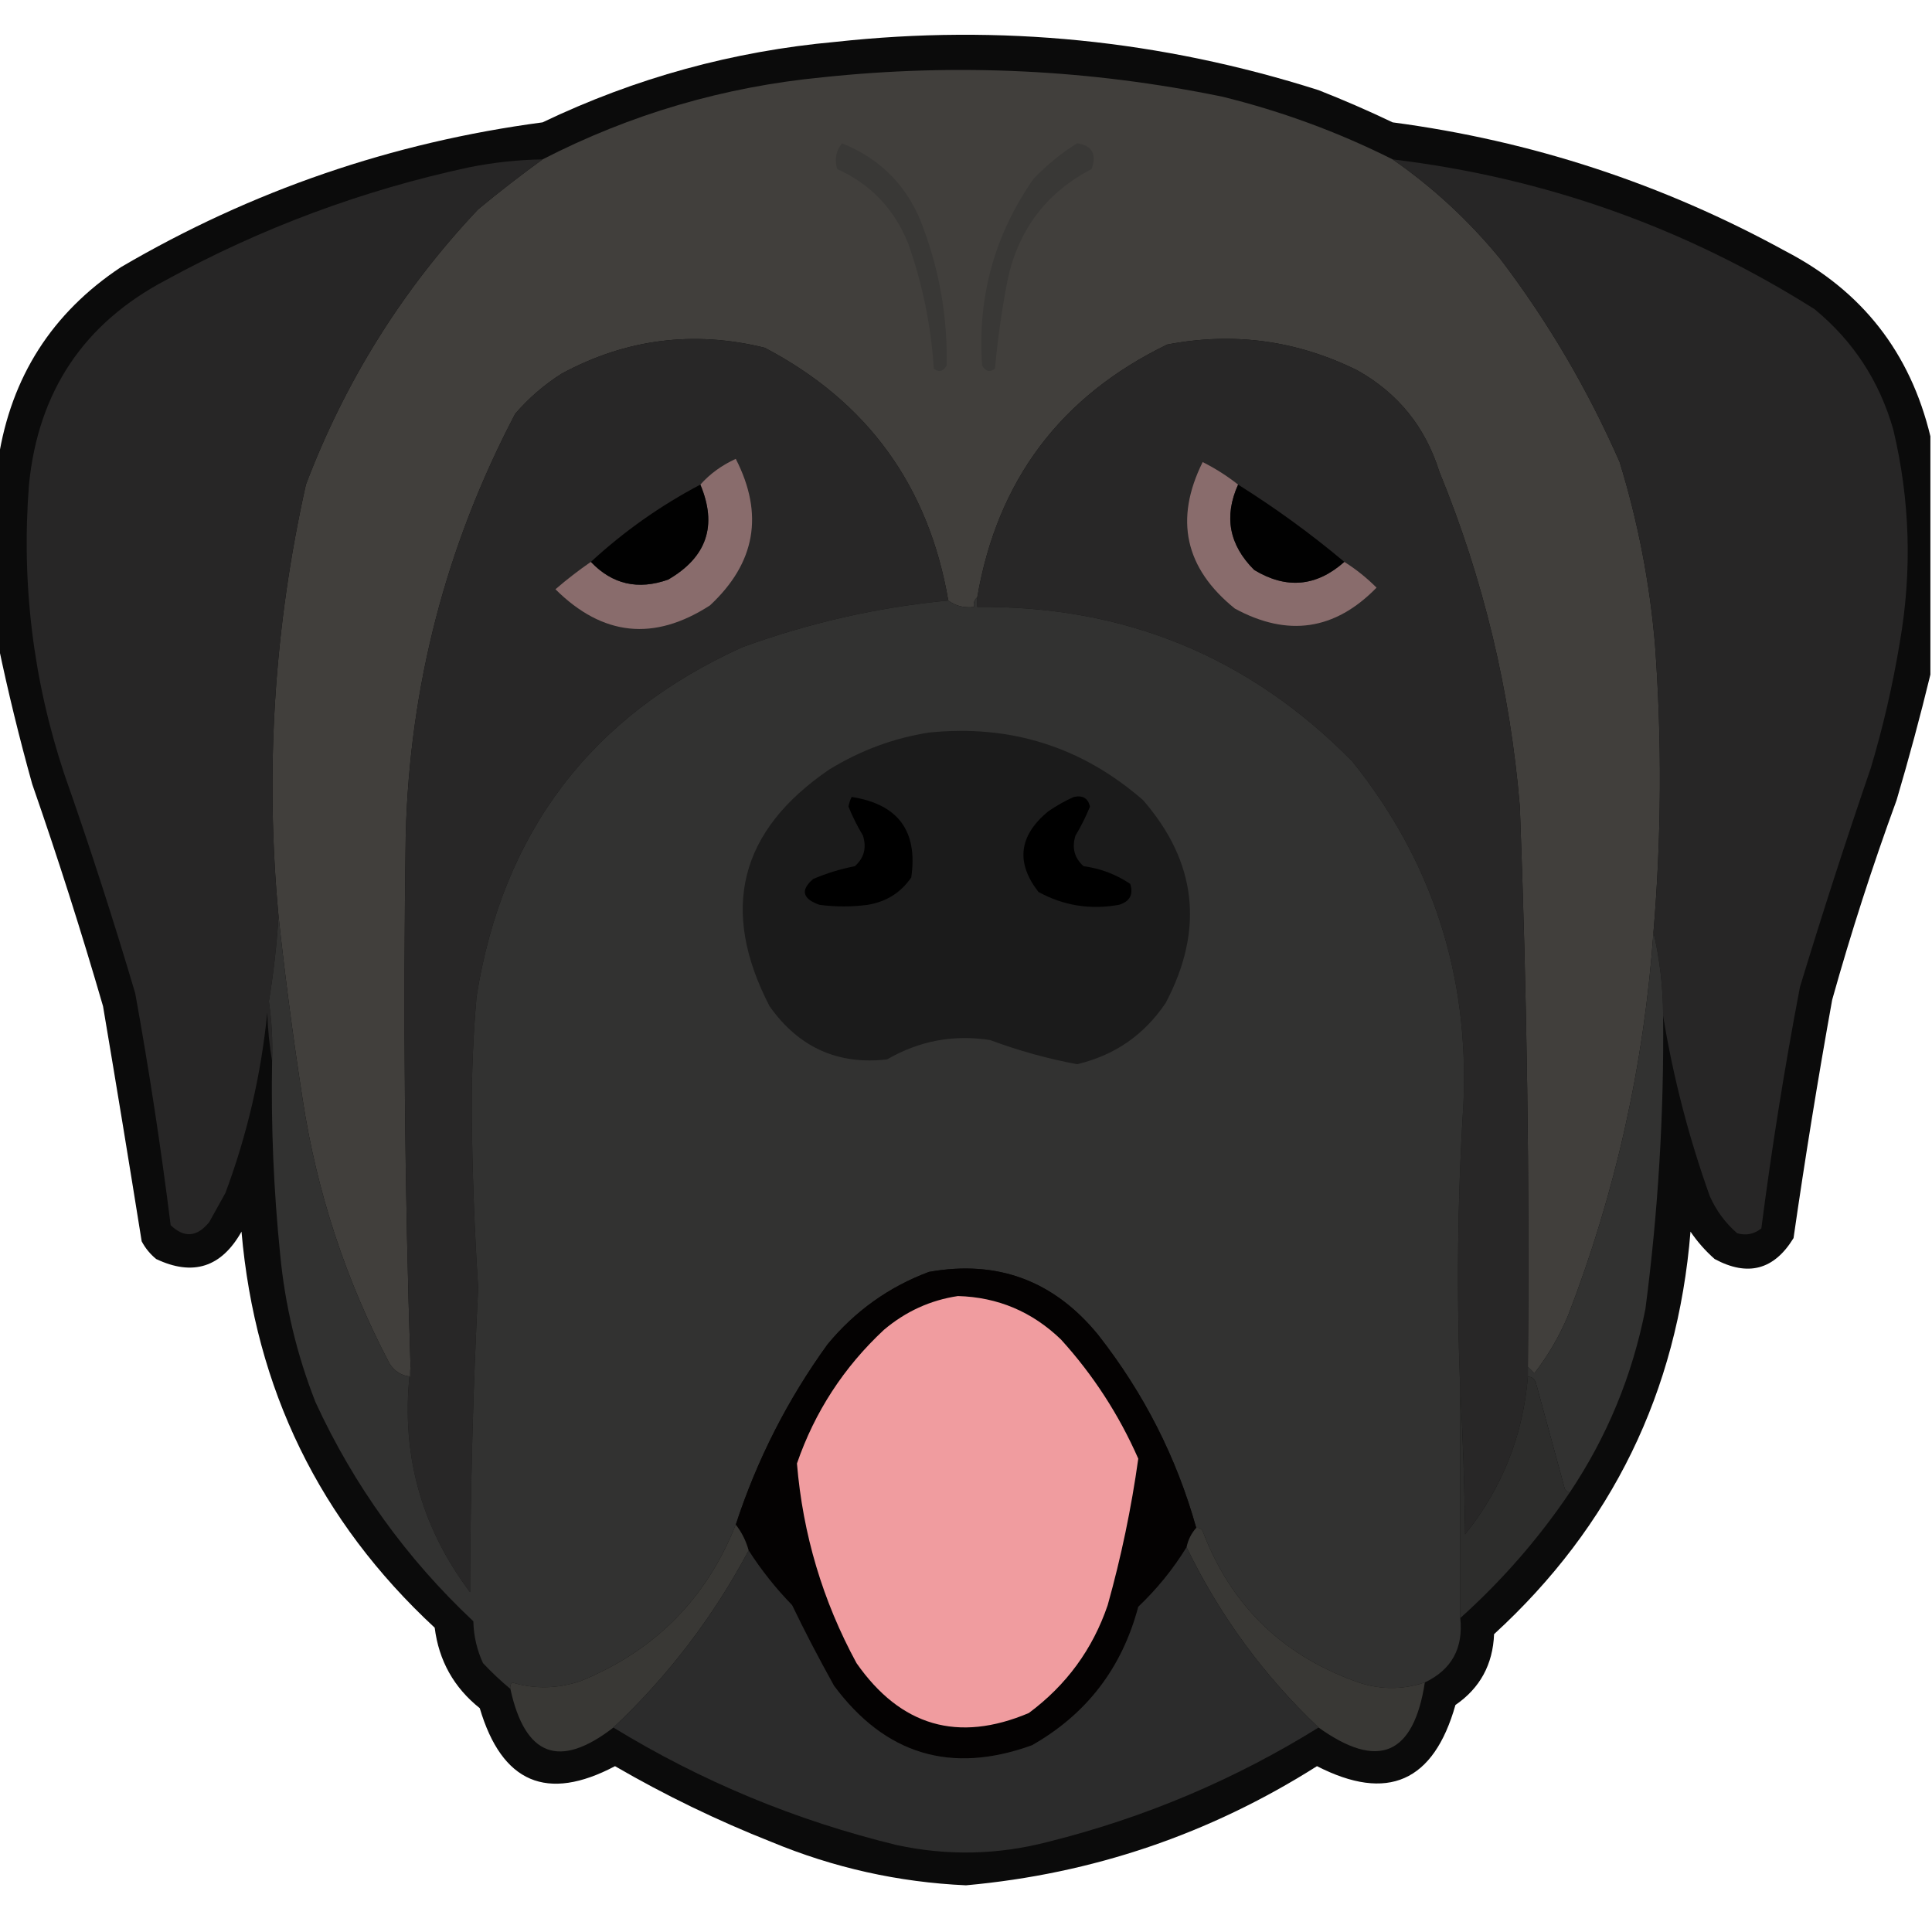 <?xml version="1.0" encoding="UTF-8"?>
<!DOCTYPE svg PUBLIC "-//W3C//DTD SVG 1.1//EN" "http://www.w3.org/Graphics/SVG/1.1/DTD/svg11.dtd">
<svg xmlns="http://www.w3.org/2000/svg" version="1.1" width="600px" height="600px" style="shape-rendering:geometricPrecision; text-rendering:geometricPrecision; image-rendering:optimizeQuality; fill-rule:evenodd; clip-rule:evenodd" xmlns:xlink="http://www.w3.org/1999/xlink">
<g><path style="opacity:0.955" fill="#000000" d="M 599.5,135.5 C 599.5,160.167 599.5,184.833 599.5,209.5C 596.353,222.464 592.853,235.464 589,248.5C 581.531,268.908 574.864,289.575 569,310.5C 564.566,335.104 560.566,359.77 557,384.5C 550.961,394.386 542.794,396.552 532.5,391C 529.628,388.463 527.128,385.63 525,382.5C 520.946,432.273 500.612,473.939 464,507.5C 463.626,516.922 459.626,524.256 452,529.5C 445.245,553.382 430.912,559.716 409,548.5C 375.654,569.615 339.321,581.949 300,585.5C 279.067,584.559 258.9,580.059 239.5,572C 222.737,565.368 206.57,557.535 191,548.5C 169.852,559.664 155.852,553.664 149,530.5C 140.959,524.088 136.293,515.755 135,505.5C 99.257,472.344 79.257,431.344 75,382.5C 68.758,393.581 59.925,396.414 48.5,391C 46.622,389.457 45.122,387.624 44,385.5C 40.111,361.163 36.111,336.83 32,312.5C 25.272,289.315 17.939,266.315 10,243.5C 5.996,229.154 2.496,214.82 -0.5,200.5C -0.5,181.167 -0.5,161.833 -0.5,142.5C 3.472,117.044 16.139,97.211 37.5,83C 78.103,59.204 121.77,44.204 168.5,38C 197.296,24.217 227.629,15.883 259.5,13C 310.57,7.422 360.57,12.422 409.5,28C 417.283,31.058 424.95,34.392 432.5,38C 475.669,43.723 516.335,57.056 554.5,78C 578.237,90.296 593.237,109.463 599.5,135.5 Z"/></g>
<g><path style="opacity:1" fill="#413f3c" d="M 432.5,49.5 C 445.025,58.185 456.191,68.518 466,80.5C 480.79,99.98 493.123,120.98 503,143.5C 508.71,162.089 512.376,181.089 514,200.5C 516.154,230.193 515.987,259.859 513.5,289.5C 510.595,330.528 501.762,370.195 487,408.5C 484.242,415.028 480.742,421.028 476.5,426.5C 475.818,425.757 475.151,425.091 474.5,424.5C 475.041,366.477 474.208,308.477 472,250.5C 469.011,214.543 460.677,179.877 447,146.5C 442.629,132.556 434.129,122.056 421.5,115C 402.738,105.715 383.071,103.048 362.5,107C 329.399,123.021 309.732,149.188 303.5,185.5C 302.596,186.209 302.263,187.209 302.5,188.5C 299.467,188.868 296.8,188.202 294.5,186.5C 288.384,150.897 269.384,124.731 237.5,108C 215.457,102.577 194.457,105.244 174.5,116C 169.077,119.419 164.244,123.585 160,128.5C 138.51,169.457 127.177,213.123 126,259.5C 125.185,314.515 125.685,369.515 127.5,424.5C 127.5,425.5 127.5,426.5 127.5,427.5C 124.737,427.256 122.571,425.923 121,423.5C 107.416,397.668 98.416,370.335 94,341.5C 91.035,322.407 88.535,303.407 86.5,284.5C 82.29,239.367 85.123,194.7 95,150.5C 107.2,118.336 125.034,89.836 148.5,65C 155.055,59.572 161.721,54.405 168.5,49.5C 195.809,35.455 224.809,26.955 255.5,24C 297.144,19.587 338.478,21.587 379.5,30C 397.935,34.521 415.602,41.021 432.5,49.5 Z"/></g>
<g><path style="opacity:1" fill="#393836" d="M 261.5,44.5 C 274.056,49.571 282.556,58.571 287,71.5C 291.947,85.077 294.28,99.077 294,113.5C 292.921,115.394 291.587,115.727 290,114.5C 289.143,101.097 286.477,88.097 282,75.5C 277.701,64.869 270.367,57.202 260,52.5C 259.109,49.502 259.609,46.836 261.5,44.5 Z"/></g>
<g><path style="opacity:1" fill="#393836" d="M 334.5,44.5 C 339.151,45.174 340.651,47.841 339,52.5C 325.134,59.718 316.467,71.051 313,86.5C 311.188,95.758 309.855,105.092 309,114.5C 307.413,115.727 306.079,115.394 305,113.5C 303.52,92.203 308.854,72.869 321,55.5C 325.112,51.216 329.612,47.549 334.5,44.5 Z"/></g>
<g><path style="opacity:1" fill="#272626" d="M 168.5,49.5 C 161.721,54.405 155.055,59.572 148.5,65C 125.034,89.836 107.2,118.336 95,150.5C 85.123,194.7 82.29,239.367 86.5,284.5C 85.953,293.379 84.953,302.212 83.5,311C 84.394,317.131 84.727,323.298 84.5,329.5C 83.674,324.684 83.174,319.684 83,314.5C 81.086,333.741 76.752,352.407 70,370.5C 68.333,373.5 66.667,376.5 65,379.5C 61.219,384.201 57.219,384.534 53,380.5C 49.988,356.403 46.321,332.403 42,308.5C 35.24,285.647 27.907,262.98 20,240.5C 10.274,211.241 6.607,181.241 9,150.5C 11.864,121.564 26.03,100.397 51.5,87C 81.145,70.785 112.479,59.118 145.5,52C 153.096,50.462 160.763,49.629 168.5,49.5 Z"/></g>
<g><path style="opacity:1" fill="#272626" d="M 432.5,49.5 C 479.702,55.178 523.369,70.678 563.5,96C 575.532,105.877 583.699,118.377 588,133.5C 593.185,155.35 593.852,177.35 590,199.5C 587.828,212.685 584.828,225.685 581,238.5C 573.267,261.032 565.934,283.699 559,306.5C 554.242,331.379 550.242,356.379 547,381.5C 544.757,383.282 542.257,383.782 539.5,383C 535.813,379.79 532.979,375.956 531,371.5C 524.436,353.139 519.602,334.472 516.5,315.5C 516.468,306.584 515.468,297.918 513.5,289.5C 515.987,259.859 516.154,230.193 514,200.5C 512.376,181.089 508.71,162.089 503,143.5C 493.123,120.98 480.79,99.98 466,80.5C 456.191,68.518 445.025,58.185 432.5,49.5 Z"/></g>
<g><path style="opacity:1" fill="#282727" d="M 294.5,186.5 C 272.793,188.548 251.46,193.381 230.5,201C 183.6,222.252 156.1,258.418 148,309.5C 146.962,321.473 146.462,333.473 146.5,345.5C 146.669,363.689 147.336,381.856 148.5,400C 146.9,431.461 146.067,462.961 146,494.5C 130.365,473.709 124.198,450.376 127.5,424.5C 125.685,369.515 125.185,314.515 126,259.5C 127.177,213.123 138.51,169.457 160,128.5C 164.244,123.585 169.077,119.419 174.5,116C 194.457,105.244 215.457,102.577 237.5,108C 269.384,124.731 288.384,150.897 294.5,186.5 Z"/></g>
<g><path style="opacity:1" fill="#282727" d="M 474.5,424.5 C 474.5,425.5 474.5,426.5 474.5,427.5C 473.005,445.823 466.505,462.156 455,476.5C 454.831,461.328 454.331,446.328 453.5,431.5C 452.296,401.824 452.63,372.157 454.5,342.5C 456.221,302.667 444.721,267.334 420,236.5C 388.167,204.042 349.334,188.042 303.5,188.5C 303.5,187.5 303.5,186.5 303.5,185.5C 309.732,149.188 329.399,123.021 362.5,107C 383.071,103.048 402.738,105.715 421.5,115C 434.129,122.056 442.629,132.556 447,146.5C 460.677,179.877 469.011,214.543 472,250.5C 474.208,308.477 475.041,366.477 474.5,424.5 Z"/></g>
<g><path style="opacity:1" fill="#896c6c" d="M 183.5,174.5 C 190.155,181.483 198.155,183.316 207.5,180C 219.513,173.047 222.846,163.214 217.5,150.5C 220.499,147.143 224.166,144.476 228.5,142.5C 237.302,159.668 234.636,174.834 220.5,188C 203.146,199.241 187.146,197.574 172.5,183C 176.061,179.927 179.728,177.094 183.5,174.5 Z"/></g>
<g><path style="opacity:1" fill="#896c6c" d="M 384.5,150.5 C 380.047,160.406 381.714,169.239 389.5,177C 399.465,183.039 408.798,182.205 417.5,174.5C 421.108,176.77 424.442,179.437 427.5,182.5C 414.58,195.749 399.914,197.915 383.5,189C 367.983,176.479 364.65,161.312 373.5,143.5C 377.475,145.499 381.141,147.832 384.5,150.5 Z"/></g>
<g><path style="opacity:1" fill="#010101" d="M 217.5,150.5 C 222.846,163.214 219.513,173.047 207.5,180C 198.155,183.316 190.155,181.483 183.5,174.5C 193.773,165.027 205.106,157.027 217.5,150.5 Z"/></g>
<g><path style="opacity:1" fill="#010101" d="M 384.5,150.5 C 396.084,157.758 407.084,165.758 417.5,174.5C 408.798,182.205 399.465,183.039 389.5,177C 381.714,169.239 380.047,160.406 384.5,150.5 Z"/></g>
<g><path style="opacity:1" fill="#323231" d="M 303.5,185.5 C 303.5,186.5 303.5,187.5 303.5,188.5C 349.334,188.042 388.167,204.042 420,236.5C 444.721,267.334 456.221,302.667 454.5,342.5C 452.63,372.157 452.296,401.824 453.5,431.5C 453.5,455.167 453.5,478.833 453.5,502.5C 454.49,511.862 450.823,518.529 442.5,522.5C 435.186,524.95 427.853,524.784 420.5,522C 397.755,513.632 382.088,498.132 373.5,475.5C 373.043,474.702 372.376,474.369 371.5,474.5C 365.414,452.664 355.247,432.664 341,414.5C 327.251,397.702 309.751,391.202 288.5,395C 276.044,399.655 265.544,407.155 257,417.5C 244.581,434.671 235.081,453.338 228.5,473.5C 219.415,496.419 203.415,512.586 180.5,522C 173.286,524.471 166.12,524.637 159,522.5C 158.536,523.094 158.369,523.761 158.5,524.5C 155.589,522.094 152.755,519.427 150,516.5C 148.109,512.389 147.109,508.056 147,503.5C 126.256,484.012 109.923,461.345 98,435.5C 92.171,420.69 88.504,405.357 87,389.5C 84.978,369.551 84.144,349.551 84.5,329.5C 84.727,323.298 84.394,317.131 83.5,311C 84.953,302.212 85.953,293.379 86.5,284.5C 88.535,303.407 91.035,322.407 94,341.5C 98.416,370.335 107.416,397.668 121,423.5C 122.571,425.923 124.737,427.256 127.5,427.5C 127.5,426.5 127.5,425.5 127.5,424.5C 124.198,450.376 130.365,473.709 146,494.5C 146.067,462.961 146.9,431.461 148.5,400C 147.336,381.856 146.669,363.689 146.5,345.5C 146.462,333.473 146.962,321.473 148,309.5C 156.1,258.418 183.6,222.252 230.5,201C 251.46,193.381 272.793,188.548 294.5,186.5C 296.8,188.202 299.467,188.868 302.5,188.5C 302.263,187.209 302.596,186.209 303.5,185.5 Z"/></g>
<g><path style="opacity:1" fill="#1b1b1b" d="M 288.5,227.5 C 313.819,224.929 335.985,231.929 355,248.5C 371.705,267.732 374.038,288.732 362,311.5C 355.287,321.436 346.12,327.769 334.5,330.5C 325.299,328.783 316.299,326.283 307.5,323C 296.136,321.231 285.469,323.231 275.5,329C 260.22,330.783 248.053,325.283 239,312.5C 223.461,282.524 229.628,258.024 257.5,239C 267.195,233.051 277.529,229.217 288.5,227.5 Z"/></g>
<g><path style="opacity:1" fill="#000000" d="M 264.5,247.5 C 278.927,249.756 285.093,258.089 283,272.5C 279.774,277.205 275.274,280.038 269.5,281C 264.5,281.667 259.5,281.667 254.5,281C 249.198,279.137 248.531,276.47 252.5,273C 256.683,271.204 261.016,269.871 265.5,269C 268.349,266.441 269.183,263.274 268,259.5C 266.258,256.6 264.758,253.6 263.5,250.5C 263.685,249.416 264.018,248.416 264.5,247.5 Z"/></g>
<g><path style="opacity:1" fill="#000000" d="M 333.5,247.5 C 336.261,246.915 337.927,247.915 338.5,250.5C 337.242,253.6 335.742,256.6 334,259.5C 332.817,263.274 333.651,266.441 336.5,269C 341.806,269.72 346.639,271.553 351,274.5C 352.042,277.804 350.875,279.971 347.5,281C 338.598,282.598 330.265,281.265 322.5,277C 315.403,267.879 316.403,259.546 325.5,252C 328.099,250.205 330.766,248.705 333.5,247.5 Z"/></g>
<g><path style="opacity:1" fill="#323231" d="M 513.5,289.5 C 515.468,297.918 516.468,306.584 516.5,315.5C 516.782,345.975 514.949,376.308 511,406.5C 506.963,427.121 499.13,446.121 487.5,463.5C 486.883,463.389 486.383,463.056 486,462.5C 483,451.5 480,440.5 477,429.5C 476.583,428.244 475.75,427.577 474.5,427.5C 474.5,426.5 474.5,425.5 474.5,424.5C 475.151,425.091 475.818,425.757 476.5,426.5C 480.742,421.028 484.242,415.028 487,408.5C 501.762,370.195 510.595,330.528 513.5,289.5 Z"/></g>
<g><path style="opacity:1" fill="#040202" d="M 371.5,474.5 C 369.992,476.181 368.992,478.181 368.5,480.5C 364.349,487.27 359.349,493.436 353.5,499C 348.449,518.033 337.449,532.367 320.5,542C 295.393,551.099 274.893,544.932 259,523.5C 254.124,514.725 249.79,506.392 246,498.5C 240.875,493.222 236.375,487.555 232.5,481.5C 231.674,478.515 230.341,475.849 228.5,473.5C 235.081,453.338 244.581,434.671 257,417.5C 265.544,407.155 276.044,399.655 288.5,395C 309.751,391.202 327.251,397.702 341,414.5C 355.247,432.664 365.414,452.664 371.5,474.5 Z"/></g>
<g><path style="opacity:1" fill="#f09c9f" d="M 297.5,402.5 C 309.866,402.847 320.533,407.347 329.5,416C 339.484,426.996 347.484,439.33 353.5,453C 351.347,468.423 348.18,483.59 344,498.5C 339.345,512.167 331.178,523.333 319.5,532C 297.541,541.279 279.707,536.112 266,516.5C 255.502,497.185 249.335,476.518 247.5,454.5C 253.041,438.451 262.041,424.617 274.5,413C 281.273,407.276 288.94,403.776 297.5,402.5 Z"/></g>
<g><path style="opacity:1" fill="#2d2d2c" d="M 474.5,427.5 C 475.75,427.577 476.583,428.244 477,429.5C 480,440.5 483,451.5 486,462.5C 486.383,463.056 486.883,463.389 487.5,463.5C 477.808,477.85 466.475,490.85 453.5,502.5C 453.5,478.833 453.5,455.167 453.5,431.5C 454.331,446.328 454.831,461.328 455,476.5C 466.505,462.156 473.005,445.823 474.5,427.5 Z"/></g>
<g><path style="opacity:1" fill="#393835" d="M 228.5,473.5 C 230.341,475.849 231.674,478.515 232.5,481.5C 221.505,502.157 207.505,520.491 190.5,536.5C 173.726,549.459 163.06,545.459 158.5,524.5C 158.369,523.761 158.536,523.094 159,522.5C 166.12,524.637 173.286,524.471 180.5,522C 203.415,512.586 219.415,496.419 228.5,473.5 Z"/></g>
<g><path style="opacity:1" fill="#393835" d="M 371.5,474.5 C 372.376,474.369 373.043,474.702 373.5,475.5C 382.088,498.132 397.755,513.632 420.5,522C 427.853,524.784 435.186,524.95 442.5,522.5C 439.008,545.082 428.008,549.749 409.5,536.5C 392.412,520.318 378.745,501.652 368.5,480.5C 368.992,478.181 369.992,476.181 371.5,474.5 Z"/></g>
<g><path style="opacity:1" fill="#2c2c2c" d="M 368.5,480.5 C 378.745,501.652 392.412,520.318 409.5,536.5C 383.399,552.704 355.399,564.538 325.5,572C 309.898,576.063 294.232,576.396 278.5,573C 247.184,565.401 217.85,553.234 190.5,536.5C 207.505,520.491 221.505,502.157 232.5,481.5C 236.375,487.555 240.875,493.222 246,498.5C 249.79,506.392 254.124,514.725 259,523.5C 274.893,544.932 295.393,551.099 320.5,542C 337.449,532.367 348.449,518.033 353.5,499C 359.349,493.436 364.349,487.27 368.5,480.5 Z"/></g>
</svg>
